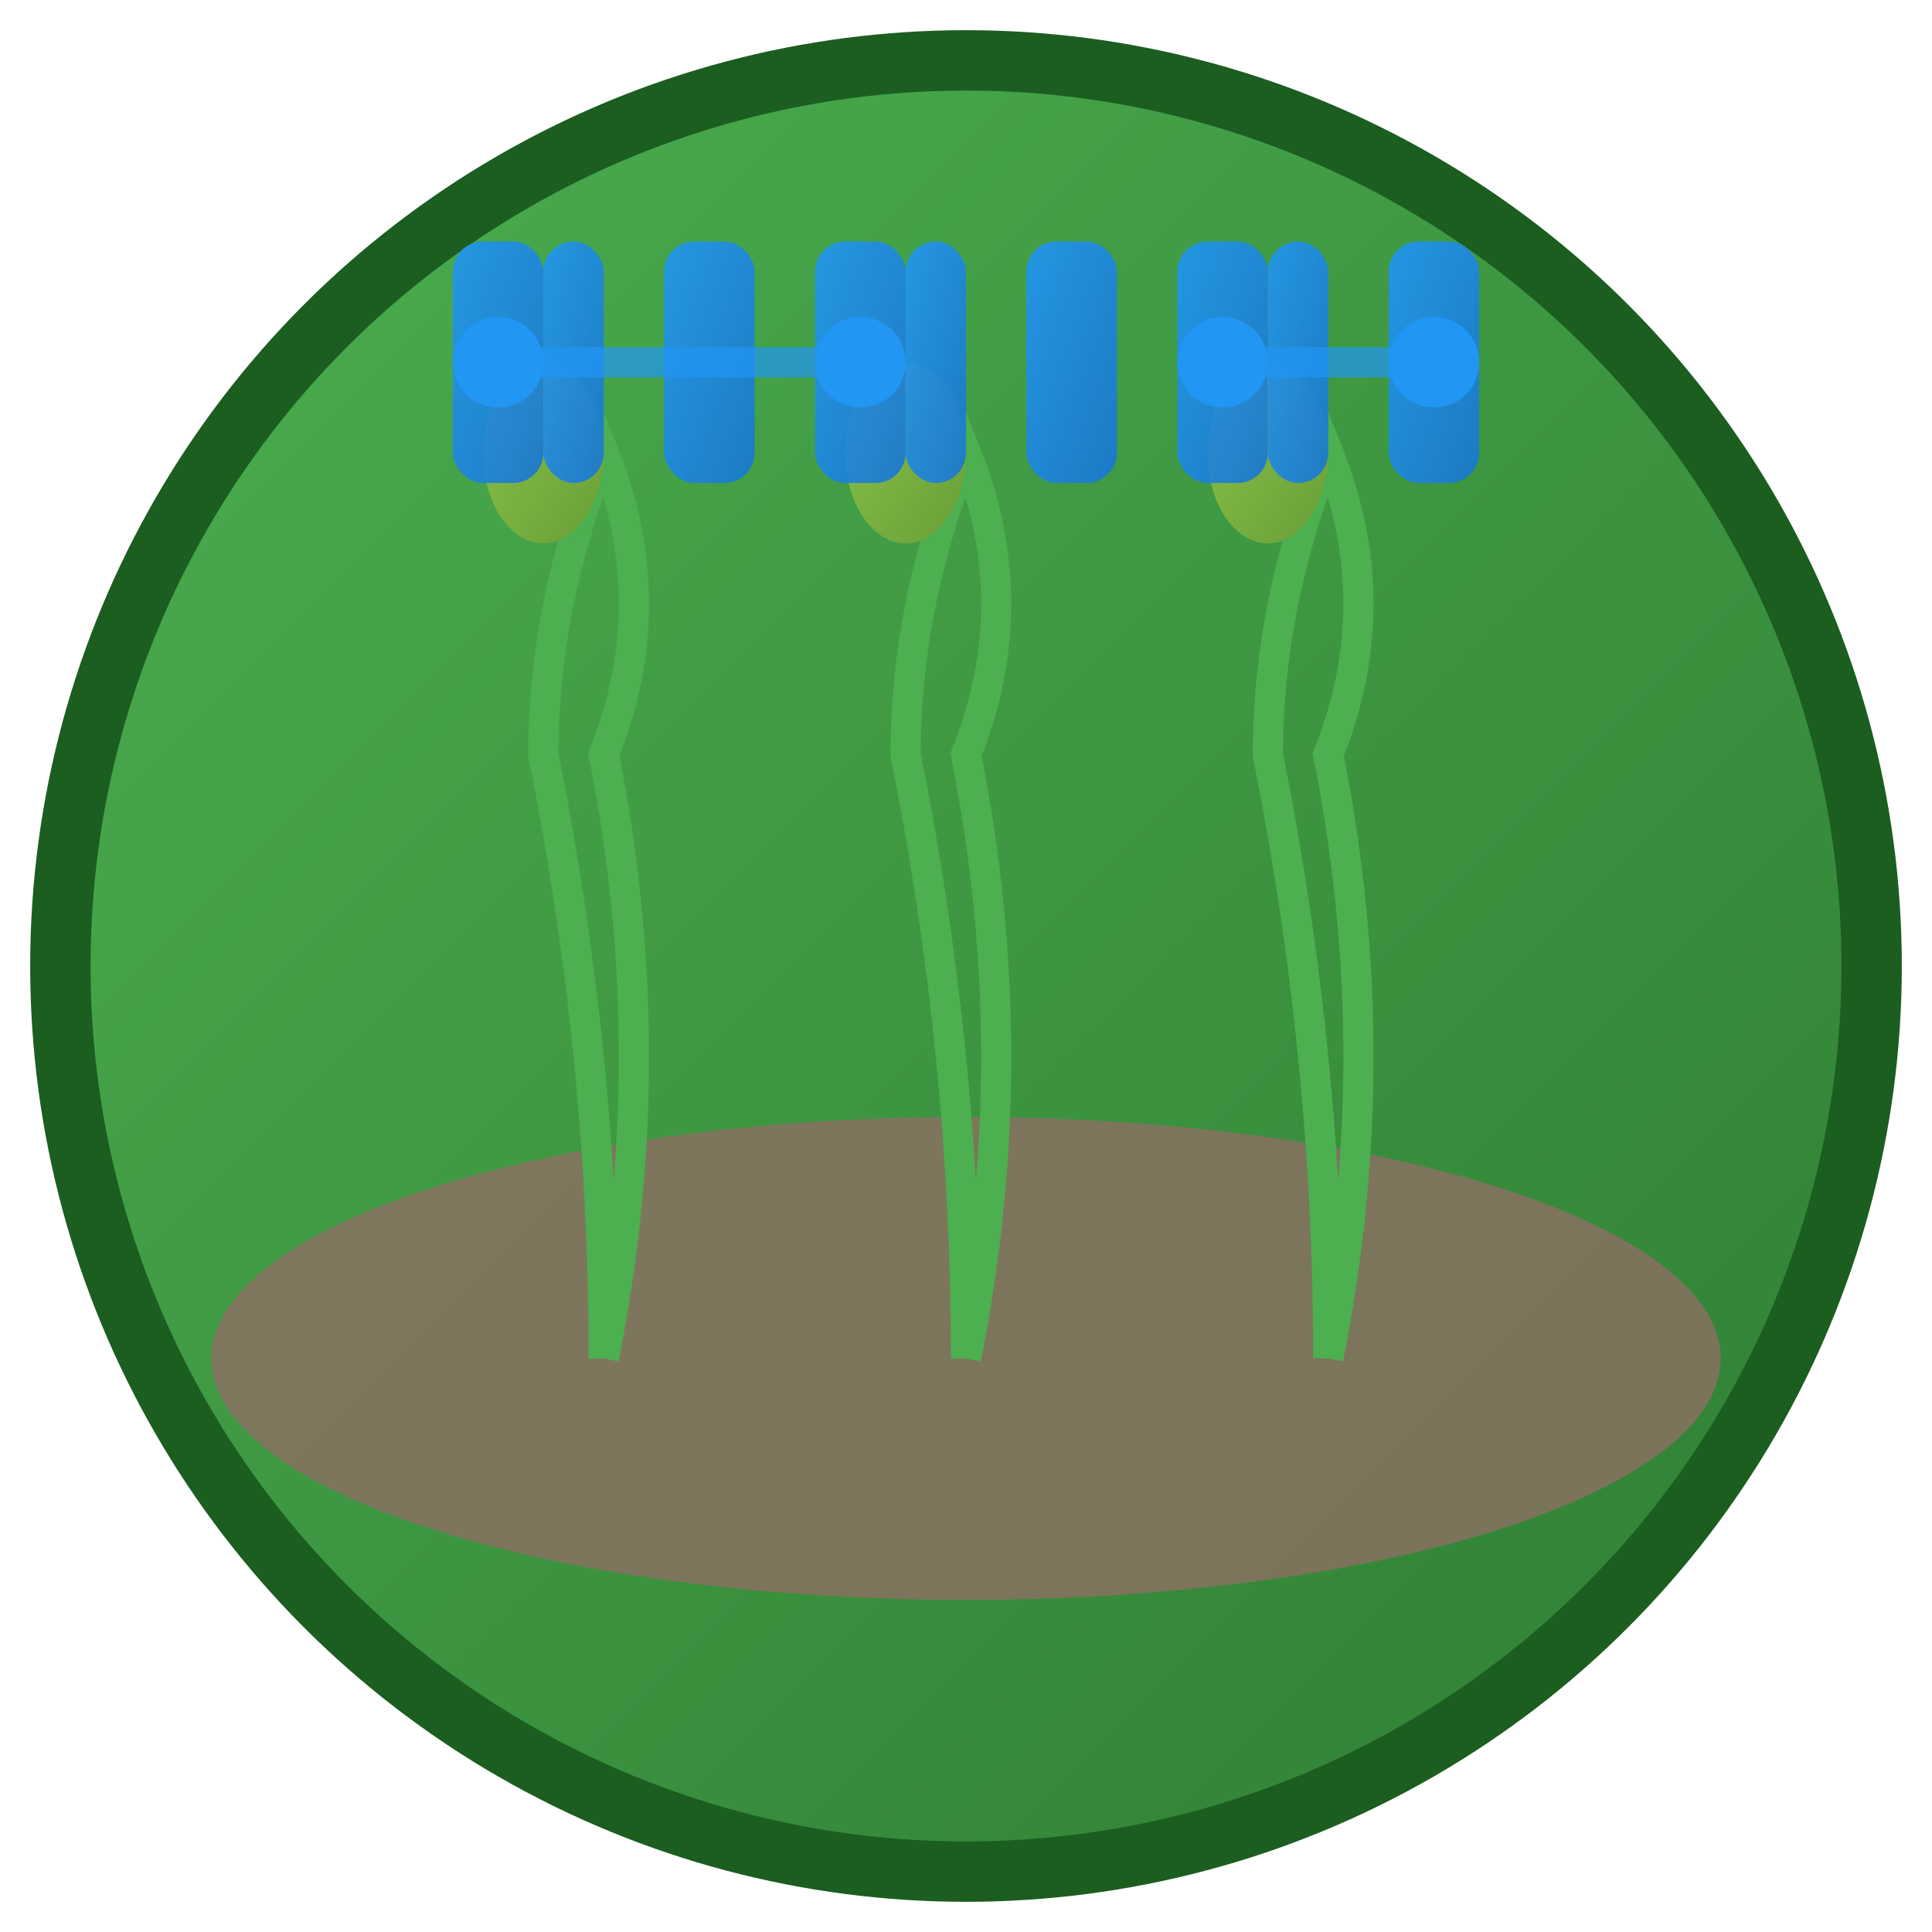 <svg xmlns="http://www.w3.org/2000/svg" viewBox="0 0 64 64" width="64" height="64">
  <!-- Fundo circular com gradiente verde -->
  <defs>
    <linearGradient id="bgGradient" x1="0%" y1="0%" x2="100%" y2="100%">
      <stop offset="0%" style="stop-color:#4CAF50;stop-opacity:1" />
      <stop offset="100%" style="stop-color:#2E7D32;stop-opacity:1" />
    </linearGradient>
    <linearGradient id="plantGradient" x1="0%" y1="0%" x2="100%" y2="100%">
      <stop offset="0%" style="stop-color:#8BC34A;stop-opacity:1" />
      <stop offset="100%" style="stop-color:#689F38;stop-opacity:1" />
    </linearGradient>
    <linearGradient id="codeGradient" x1="0%" y1="0%" x2="100%" y2="100%">
      <stop offset="0%" style="stop-color:#2196F3;stop-opacity:1" />
      <stop offset="100%" style="stop-color:#1976D2;stop-opacity:1" />
    </linearGradient>
  </defs>

  <!-- Círculo de fundo -->
  <circle cx="32" cy="32" r="30" fill="url(#bgGradient)" stroke="#1B5E20" stroke-width="2"/>

  <!-- Terra/Chão -->
  <ellipse cx="32" cy="45" rx="25" ry="8" fill="#8D6E63" opacity="0.8"/>

  <!-- Plantas crescendo -->
  <g fill="url(#plantGradient)">
    <!-- Planta 1 -->
    <path d="M 20 45 Q 20 35 18 25 Q 18 20 20 15 Q 22 20 20 25 Q 22 35 20 45" stroke="#4CAF50" stroke-width="1" fill="none"/>
    <ellipse cx="18" cy="15" rx="2" ry="3" fill="url(#plantGradient)"/>

    <!-- Planta 2 -->
    <path d="M 32 45 Q 32 35 30 25 Q 30 20 32 15 Q 34 20 32 25 Q 34 35 32 45" stroke="#4CAF50" stroke-width="1" fill="none"/>
    <ellipse cx="30" cy="15" rx="2" ry="3" fill="url(#plantGradient)"/>

    <!-- Planta 3 -->
    <path d="M 44 45 Q 44 35 42 25 Q 42 20 44 15 Q 46 20 44 25 Q 46 35 44 45" stroke="#4CAF50" stroke-width="1" fill="none"/>
    <ellipse cx="42" cy="15" rx="2" ry="3" fill="url(#plantGradient)"/>
  </g>

  <!-- Símbolo de API/Código -->
  <g fill="url(#codeGradient)" opacity="0.9">
    <!-- Chaves de API -->
    <rect x="15" y="8" width="3" height="8" rx="1"/>
    <rect x="18" y="8" width="2" height="8" rx="1"/>
    <rect x="22" y="8" width="3" height="8" rx="1"/>

    <rect x="27" y="8" width="3" height="8" rx="1"/>
    <rect x="30" y="8" width="2" height="8" rx="1"/>
    <rect x="34" y="8" width="3" height="8" rx="1"/>

    <rect x="39" y="8" width="3" height="8" rx="1"/>
    <rect x="42" y="8" width="2" height="8" rx="1"/>
    <rect x="46" y="8" width="3" height="8" rx="1"/>
  </g>

  <!-- Linhas de conexão/API -->
  <g stroke="#2196F3" stroke-width="1" opacity="0.7">
    <line x1="16.5" y1="12" x2="28.5" y2="12"/>
    <line x1="40.5" y1="12" x2="47.5" y2="12"/>
  </g>

  <!-- Pontos de dados -->
  <circle cx="16.5" cy="12" r="1.5" fill="#2196F3"/>
  <circle cx="28.5" cy="12" r="1.5" fill="#2196F3"/>
  <circle cx="40.5" cy="12" r="1.5" fill="#2196F3"/>
  <circle cx="47.5" cy="12" r="1.5" fill="#2196F3"/>
</svg>